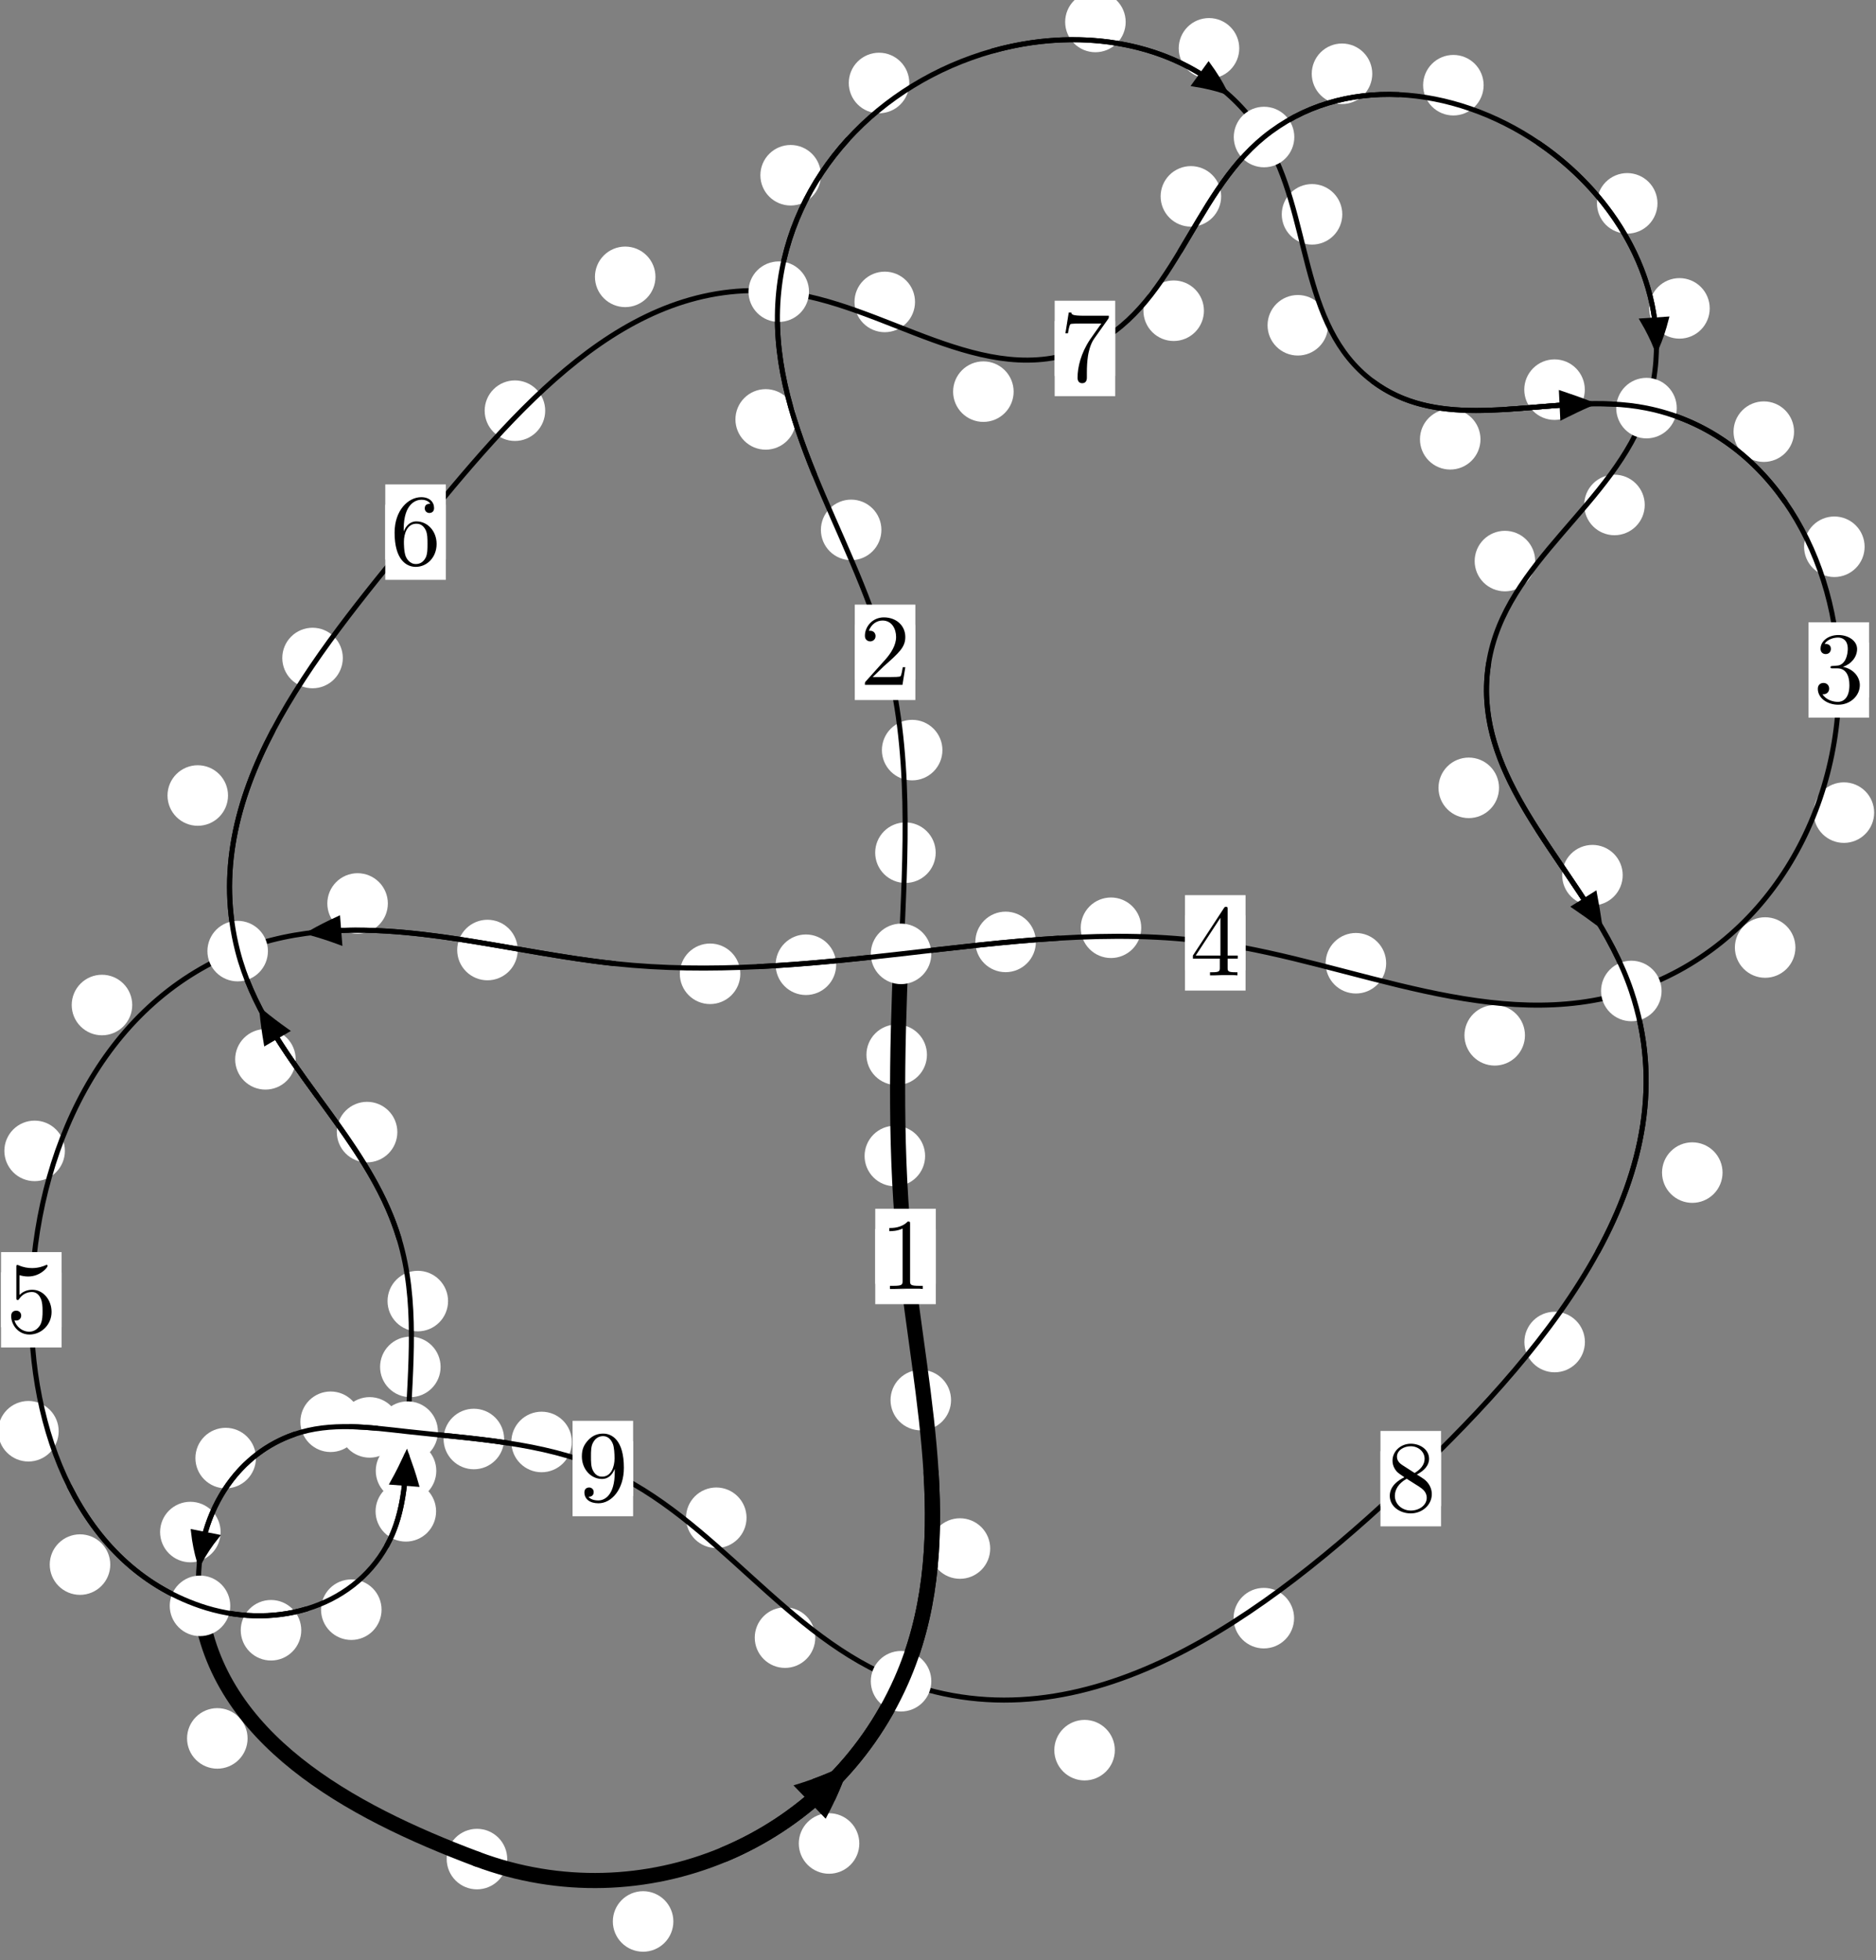 <?xml version="1.0"?>
<!-- Created by MetaPost 1.999 on 2021.07.06:0001 -->
<svg version="1.1" xmlns="http://www.w3.org/2000/svg" xmlns:xlink="http://www.w3.org/1999/xlink" width="185.298" height="193.528" viewBox="0 0 185.298 193.528">
<rect x="0" y="0" width="185.298" height="193.528" fill="#808080" stroke="none"/>
<!-- Original BoundingBox: -89.182678 -26.708252 96.115692 166.820099 -->
  <defs>
    <g transform="scale(0.01,0.01)" id="GLYPHcmr10_49">
      <path style="fill-rule: evenodd;" d="M294 -640C294 -664,294 -666,271 -666C209 -602,121 -602,89 -602L89 -571C109 -571,168 -571,220 -597L220 -79C220 -43,217 -31,127 -31L95 -31L95 -0L257 -0L130 -3L217 -3L257 -3L297 -3L384 -3L419 -0L419 -31L387 -31C297 -31,294 -42,294 -79"></path>
    </g>
    <g transform="scale(0.01,0.01)" id="GLYPHcmr10_50">
      <path style="fill-rule: evenodd;" d="M127 -77L233 -180C389 -318,449 -372,449 -472C449 -586,359 -666,237 -666C124 -666,50 -574,50 -485C50 -429,100 -429,103 -429C120 -429,155 -441,155 -482C155 -508,137 -534,102 -534C94 -534,92 -534,89 -533C112 -598,166 -635,224 -635C315 -635,358 -554,358 -472C358 -392,308 -313,253 -251L61 -37C50 -26,50 -24,50 -0L421 -0L449 -174L424 -174C419 -144,412 -100,402 -85C395 -77,329 -77,307 -77"></path>
    </g>
    <g transform="scale(0.01,0.01)" id="GLYPHcmr10_51">
      <path style="fill-rule: evenodd;" d="M290 -352C372 -379,430 -449,430 -528C430 -610,342 -666,246 -666C145 -666,69 -606,69 -530C69 -497,91 -478,120 -478C151 -478,171 -500,171 -529C171 -579,124 -579,109 -579C140 -628,206 -641,242 -641C283 -641,338 -619,338 -529C338 -517,336 -459,310 -415C280 -367,246 -364,221 -363C213 -362,189 -360,182 -360C174 -359,167 -358,167 -348C167 -337,174 -337,191 -337L235 -337C317 -337,354 -269,354 -171C354 -35,285 -6,241 -6C198 -6,123 -23,88 -82C123 -77,154 -99,154 -137C154 -173,127 -193,98 -193C74 -193,42 -179,42 -135C42 -44,135 22,244 22C366 22,457 -69,457 -171C457 -253,394 -331,290 -352"></path>
    </g>
    <g transform="scale(0.01,0.01)" id="GLYPHcmr10_52">
      <path style="fill-rule: evenodd;" d="M294 -165L294 -78C294 -42,292 -31,218 -31L197 -31L197 -0L332 -0L238 -3L290 -3L332 -3L374 -3L427 -3L468 -0L468 -31L447 -31C373 -31,371 -42,371 -78L371 -165L471 -165L471 -196L371 -196L371 -651C371 -671,371 -677,355 -677C346 -677,343 -677,335 -665L28 -196L28 -165M300 -196L56 -196L300 -569"></path>
    </g>
    <g transform="scale(0.01,0.01)" id="GLYPHcmr10_53">
      <path style="fill-rule: evenodd;" d="M449 -201C449 -320,367 -420,259 -420C211 -420,168 -404,132 -369L132 -564C152 -558,185 -551,217 -551C340 -551,410 -642,410 -655C410 -661,407 -666,400 -666C399 -666,397 -666,392 -663C372 -654,323 -634,256 -634C216 -634,170 -641,123 -662C115 -665,113 -665,111 -665C101 -665,101 -657,101 -641L101 -345C101 -327,101 -319,115 -319C122 -319,124 -322,128 -328C139 -344,176 -398,257 -398C309 -398,334 -352,342 -334C358 -297,360 -258,360 -208C360 -173,360 -113,336 -71C312 -32,275 -6,229 -6C156 -6,99 -59,82 -118C85 -117,88 -116,99 -116C132 -116,149 -141,149 -165C149 -189,132 -214,99 -214C85 -214,50 -207,50 -161C50 -75,119 22,231 22C347 22,449 -74,449 -201"></path>
    </g>
    <g transform="scale(0.01,0.01)" id="GLYPHcmr10_54">
      <path style="fill-rule: evenodd;" d="M132 -328L132 -352C132 -605,256 -641,307 -641C331 -641,373 -635,395 -601C380 -601,340 -601,340 -556C340 -525,364 -510,386 -510C402 -510,432 -519,432 -558C432 -618,388 -666,305 -666C177 -666,42 -537,42 -316C42 -49,158 22,251 22C362 22,457 -72,457 -204C457 -331,368 -427,257 -427C189 -427,152 -376,132 -328M251 -6C188 -6,158 -66,152 -81C134 -128,134 -208,134 -226C134 -304,166 -404,256 -404C272 -404,318 -404,349 -342C367 -305,367 -254,367 -205C367 -157,367 -107,350 -71C320 -11,274 -6,251 -6"></path>
    </g>
    <g transform="scale(0.01,0.01)" id="GLYPHcmr10_55">
      <path style="fill-rule: evenodd;" d="M476 -609C485 -621,485 -623,485 -644L242 -644C120 -644,118 -657,114 -676L89 -676L56 -470L81 -470C84 -486,93 -549,106 -561C113 -567,191 -567,204 -567L411 -567C400 -551,321 -442,299 -409C209 -274,176 -135,176 -33C176 -23,176 22,222 22C268 22,268 -23,268 -33L268 -84C268 -139,271 -194,279 -248C283 -271,297 -357,341 -419"></path>
    </g>
    <g transform="scale(0.01,0.01)" id="GLYPHcmr10_56">
      <path style="fill-rule: evenodd;" d="M163 -457C117 -487,113 -521,113 -538C113 -599,178 -641,249 -641C322 -641,386 -589,386 -517C386 -460,347 -412,287 -377M309 -362C381 -399,430 -451,430 -517C430 -609,341 -666,250 -666C150 -666,69 -592,69 -499C69 -481,71 -436,113 -389C124 -377,161 -352,186 -335C128 -306,42 -250,42 -151C42 -45,144 22,249 22C362 22,457 -61,457 -168C457 -204,446 -249,408 -291C389 -312,373 -322,309 -362M209 -320L332 -242C360 -223,407 -193,407 -132C407 -58,332 -6,250 -6C164 -6,92 -68,92 -151C92 -209,124 -273,209 -320"></path>
    </g>
    <g transform="scale(0.01,0.01)" id="GLYPHcmr10_57">
      <path style="fill-rule: evenodd;" d="M367 -318L367 -286C367 -52,263 -6,205 -6C188 -6,134 -8,107 -42C151 -42,159 -71,159 -88C159 -119,135 -134,113 -134C97 -134,67 -125,67 -86C67 -19,121 22,206 22C335 22,457 -114,457 -329C457 -598,342 -666,253 -666C198 -666,149 -648,106 -603C65 -558,42 -516,42 -441C42 -316,130 -218,242 -218C303 -218,344 -260,367 -318M243 -241C227 -241,181 -241,150 -304C132 -341,132 -391,132 -440C132 -494,132 -541,153 -578C180 -628,218 -641,253 -641C299 -641,332 -607,349 -562C361 -530,365 -467,365 -421C365 -338,331 -241,243 -241"></path>
    </g>
  </defs>
  <path d="M66.51 189.72C66.51 188.927,66.195 188.167,65.635 187.606C65.074 187.046,64.314 186.731,63.521 186.731C62.728 186.731,61.968 187.046,61.408 187.606C60.847 188.167,60.532 188.927,60.532 189.72C60.532 190.512,60.847 191.272,61.408 191.833C61.968 192.393,62.728 192.708,63.521 192.708C64.314 192.708,65.074 192.393,65.635 191.833C66.195 191.272,66.51 190.512,66.51 189.72Z" style="fill: rgb(100%,100%,100%);stroke: none;"></path>
  <path d="M50.1 183.56C50.1 182.768,49.785 182.008,49.225 181.447C48.664 180.887,47.904 180.572,47.111 180.572C46.319 180.572,45.558 180.887,44.998 181.447C44.437 182.008,44.122 182.768,44.122 183.56C44.122 184.353,44.437 185.113,44.998 185.674C45.558 186.234,46.319 186.549,47.111 186.549C47.904 186.549,48.664 186.234,49.225 185.674C49.785 185.113,50.1 184.353,50.1 183.56Z" style="fill: rgb(100%,100%,100%);stroke: none;"></path>
  <path d="M97.805 152.898C97.805 152.106,97.49 151.345,96.93 150.785C96.369 150.224,95.609 149.91,94.817 149.91C94.024 149.91,93.264 150.224,92.703 150.785C92.143 151.345,91.828 152.106,91.828 152.898C91.828 153.691,92.143 154.451,92.703 155.012C93.264 155.572,94.024 155.887,94.817 155.887C95.609 155.887,96.369 155.572,96.93 155.012C97.49 154.451,97.805 153.691,97.805 152.898Z" style="fill: rgb(100%,100%,100%);stroke: none;"></path>
  <path d="M84.877 182.02C84.877 181.227,84.562 180.467,84.001 179.907C83.441 179.346,82.681 179.031,81.888 179.031C81.095 179.031,80.335 179.346,79.775 179.907C79.214 180.467,78.899 181.227,78.899 182.02C78.899 182.813,79.214 183.573,79.775 184.133C80.335 184.694,81.095 185.009,81.888 185.009C82.681 185.009,83.441 184.694,84.001 184.133C84.562 183.573,84.877 182.813,84.877 182.02Z" style="fill: rgb(100%,100%,100%);stroke: none;"></path>
  <path d="M91.376 114.141C91.376 113.348,91.061 112.588,90.5 112.027C89.94 111.467,89.18 111.152,88.387 111.152C87.594 111.152,86.834 111.467,86.274 112.027C85.713 112.588,85.398 113.348,85.398 114.141C85.398 114.933,85.713 115.693,86.274 116.254C86.834 116.814,87.594 117.129,88.387 117.129C89.18 117.129,89.94 116.814,90.5 116.254C91.061 115.693,91.376 114.933,91.376 114.141Z" style="fill: rgb(100%,100%,100%);stroke: none;"></path>
  <path d="M93.938 138.241C93.938 137.448,93.623 136.688,93.063 136.127C92.502 135.567,91.742 135.252,90.95 135.252C90.157 135.252,89.397 135.567,88.836 136.127C88.276 136.688,87.961 137.448,87.961 138.241C87.961 139.033,88.276 139.793,88.836 140.354C89.397 140.914,90.157 141.229,90.95 141.229C91.742 141.229,92.502 140.914,93.063 140.354C93.623 139.793,93.938 139.033,93.938 138.241Z" style="fill: rgb(100%,100%,100%);stroke: none;"></path>
  <path d="M92.421 84.192C92.421 83.399,92.106 82.639,91.546 82.079C90.985 81.518,90.225 81.203,89.432 81.203C88.64 81.203,87.88 81.518,87.319 82.079C86.759 82.639,86.444 83.399,86.444 84.192C86.444 84.985,86.759 85.745,87.319 86.305C87.88 86.866,88.64 87.181,89.432 87.181C90.225 87.181,90.985 86.866,91.546 86.305C92.106 85.745,92.421 84.985,92.421 84.192Z" style="fill: rgb(100%,100%,100%);stroke: none;"></path>
  <path d="M91.557 104.147C91.557 103.354,91.243 102.594,90.682 102.034C90.122 101.473,89.361 101.158,88.569 101.158C87.776 101.158,87.016 101.473,86.455 102.034C85.895 102.594,85.58 103.354,85.58 104.147C85.58 104.94,85.895 105.7,86.455 106.26C87.016 106.821,87.776 107.136,88.569 107.136C89.361 107.136,90.122 106.821,90.682 106.26C91.243 105.7,91.557 104.94,91.557 104.147Z" style="fill: rgb(100%,100%,100%);stroke: none;"></path>
  <path d="M87.059 52.32C87.059 51.528,86.744 50.767,86.184 50.207C85.623 49.646,84.863 49.331,84.071 49.331C83.278 49.331,82.518 49.646,81.957 50.207C81.397 50.767,81.082 51.528,81.082 52.32C81.082 53.113,81.397 53.873,81.957 54.434C82.518 54.994,83.278 55.309,84.071 55.309C84.863 55.309,85.623 54.994,86.184 54.434C86.744 53.873,87.059 53.113,87.059 52.32Z" style="fill: rgb(100%,100%,100%);stroke: none;"></path>
  <path d="M93.085 74.063C93.085 73.27,92.77 72.51,92.21 71.95C91.649 71.389,90.889 71.074,90.097 71.074C89.304 71.074,88.544 71.389,87.983 71.95C87.423 72.51,87.108 73.27,87.108 74.063C87.108 74.856,87.423 75.616,87.983 76.176C88.544 76.737,89.304 77.052,90.097 77.052C90.889 77.052,91.649 76.737,92.21 76.176C92.77 75.616,93.085 74.856,93.085 74.063Z" style="fill: rgb(100%,100%,100%);stroke: none;"></path>
  <path d="M81.083 17.303C81.083 16.511,80.768 15.75,80.207 15.19C79.647 14.63,78.887 14.315,78.094 14.315C77.301 14.315,76.541 14.63,75.981 15.19C75.42 15.75,75.105 16.511,75.105 17.303C75.105 18.096,75.42 18.856,75.981 19.417C76.541 19.977,77.301 20.292,78.094 20.292C78.887 20.292,79.647 19.977,80.207 19.417C80.768 18.856,81.083 18.096,81.083 17.303Z" style="fill: rgb(100%,100%,100%);stroke: none;"></path>
  <path d="M78.619 41.412C78.619 40.619,78.304 39.859,77.743 39.298C77.183 38.738,76.423 38.423,75.63 38.423C74.837 38.423,74.077 38.738,73.517 39.298C72.956 39.859,72.641 40.619,72.641 41.412C72.641 42.204,72.956 42.965,73.517 43.525C74.077 44.085,74.837 44.4,75.63 44.4C76.423 44.4,77.183 44.085,77.743 43.525C78.304 42.965,78.619 42.204,78.619 41.412Z" style="fill: rgb(100%,100%,100%);stroke: none;"></path>
  <path d="M111.186 2.169C111.186 1.376,110.871 0.616,110.311 0.055C109.75 -0.505,108.99 -0.82,108.197 -0.82C107.405 -0.82,106.644 -0.505,106.084 0.055C105.523 0.616,105.209 1.376,105.209 2.169C105.209 2.961,105.523 3.721,106.084 4.282C106.644 4.842,107.405 5.157,108.197 5.157C108.99 5.157,109.75 4.842,110.311 4.282C110.871 3.721,111.186 2.961,111.186 2.169Z" style="fill: rgb(100%,100%,100%);stroke: none;"></path>
  <path d="M89.813 8.195C89.813 7.402,89.498 6.642,88.938 6.081C88.377 5.521,87.617 5.206,86.824 5.206C86.032 5.206,85.271 5.521,84.711 6.081C84.15 6.642,83.836 7.402,83.836 8.195C83.836 8.987,84.15 9.748,84.711 10.308C85.271 10.869,86.032 11.183,86.824 11.183C87.617 11.183,88.377 10.869,88.938 10.308C89.498 9.748,89.813 8.987,89.813 8.195Z" style="fill: rgb(100%,100%,100%);stroke: none;"></path>
  <path d="M132.582 21.163C132.582 20.37,132.267 19.61,131.706 19.049C131.146 18.489,130.386 18.174,129.593 18.174C128.8 18.174,128.04 18.489,127.48 19.049C126.919 19.61,126.604 20.37,126.604 21.163C126.604 21.955,126.919 22.715,127.48 23.276C128.04 23.836,128.8 24.151,129.593 24.151C130.386 24.151,131.146 23.836,131.706 23.276C132.267 22.715,132.582 21.955,132.582 21.163Z" style="fill: rgb(100%,100%,100%);stroke: none;"></path>
  <path d="M122.404 4.773C122.404 3.98,122.089 3.22,121.528 2.659C120.968 2.099,120.208 1.784,119.415 1.784C118.622 1.784,117.862 2.099,117.302 2.659C116.741 3.22,116.426 3.98,116.426 4.773C116.426 5.565,116.741 6.326,117.302 6.886C117.862 7.446,118.622 7.761,119.415 7.761C120.208 7.761,120.968 7.446,121.528 6.886C122.089 6.326,122.404 5.565,122.404 4.773Z" style="fill: rgb(100%,100%,100%);stroke: none;"></path>
  <path d="M146.231 43.374C146.231 42.582,145.916 41.821,145.356 41.261C144.795 40.701,144.035 40.386,143.242 40.386C142.45 40.386,141.689 40.701,141.129 41.261C140.568 41.821,140.254 42.582,140.254 43.374C140.254 44.167,140.568 44.927,141.129 45.488C141.689 46.048,142.45 46.363,143.242 46.363C144.035 46.363,144.795 46.048,145.356 45.488C145.916 44.927,146.231 44.167,146.231 43.374Z" style="fill: rgb(100%,100%,100%);stroke: none;"></path>
  <path d="M131.179 32.117C131.179 31.324,130.864 30.564,130.303 30.003C129.743 29.443,128.983 29.128,128.19 29.128C127.397 29.128,126.637 29.443,126.077 30.003C125.516 30.564,125.201 31.324,125.201 32.117C125.201 32.909,125.516 33.67,126.077 34.23C126.637 34.791,127.397 35.105,128.19 35.105C128.983 35.105,129.743 34.791,130.303 34.23C130.864 33.67,131.179 32.909,131.179 32.117Z" style="fill: rgb(100%,100%,100%);stroke: none;"></path>
  <path d="M177.204 42.621C177.204 41.828,176.89 41.068,176.329 40.508C175.769 39.947,175.008 39.632,174.216 39.632C173.423 39.632,172.663 39.947,172.102 40.508C171.542 41.068,171.227 41.828,171.227 42.621C171.227 43.414,171.542 44.174,172.102 44.734C172.663 45.295,173.423 45.61,174.216 45.61C175.008 45.61,175.769 45.295,176.329 44.734C176.89 44.174,177.204 43.414,177.204 42.621Z" style="fill: rgb(100%,100%,100%);stroke: none;"></path>
  <path d="M156.535 38.473C156.535 37.68,156.22 36.92,155.66 36.36C155.099 35.799,154.339 35.484,153.546 35.484C152.754 35.484,151.993 35.799,151.433 36.36C150.872 36.92,150.557 37.68,150.557 38.473C150.557 39.266,150.872 40.026,151.433 40.586C151.993 41.147,152.754 41.462,153.546 41.462C154.339 41.462,155.099 41.147,155.66 40.586C156.22 40.026,156.535 39.266,156.535 38.473Z" style="fill: rgb(100%,100%,100%);stroke: none;"></path>
  <path d="M185.116 80.236C185.116 79.443,184.801 78.683,184.24 78.123C183.68 77.562,182.92 77.247,182.127 77.247C181.334 77.247,180.574 77.562,180.014 78.123C179.453 78.683,179.138 79.443,179.138 80.236C179.138 81.029,179.453 81.789,180.014 82.349C180.574 82.91,181.334 83.225,182.127 83.225C182.92 83.225,183.68 82.91,184.24 82.349C184.801 81.789,185.116 81.029,185.116 80.236Z" style="fill: rgb(100%,100%,100%);stroke: none;"></path>
  <path d="M184.173 53.986C184.173 53.193,183.858 52.433,183.298 51.873C182.737 51.312,181.977 50.997,181.184 50.997C180.392 50.997,179.632 51.312,179.071 51.873C178.511 52.433,178.196 53.193,178.196 53.986C178.196 54.779,178.511 55.539,179.071 56.099C179.632 56.66,180.392 56.975,181.184 56.975C181.977 56.975,182.737 56.66,183.298 56.099C183.858 55.539,184.173 54.779,184.173 53.986Z" style="fill: rgb(100%,100%,100%);stroke: none;"></path>
  <path d="M150.625 102.225C150.625 101.432,150.31 100.672,149.75 100.111C149.19 99.551,148.429 99.236,147.637 99.236C146.844 99.236,146.084 99.551,145.523 100.111C144.963 100.672,144.648 101.432,144.648 102.225C144.648 103.017,144.963 103.777,145.523 104.338C146.084 104.898,146.844 105.213,147.637 105.213C148.429 105.213,149.19 104.898,149.75 104.338C150.31 103.777,150.625 103.017,150.625 102.225Z" style="fill: rgb(100%,100%,100%);stroke: none;"></path>
  <path d="M177.338 93.556C177.338 92.763,177.023 92.003,176.463 91.442C175.902 90.882,175.142 90.567,174.349 90.567C173.557 90.567,172.796 90.882,172.236 91.442C171.675 92.003,171.36 92.763,171.36 93.556C171.36 94.348,171.675 95.108,172.236 95.669C172.796 96.229,173.557 96.544,174.349 96.544C175.142 96.544,175.902 96.229,176.463 95.669C177.023 95.108,177.338 94.348,177.338 93.556Z" style="fill: rgb(100%,100%,100%);stroke: none;"></path>
  <path d="M112.724 91.605C112.724 90.812,112.41 90.052,111.849 89.491C111.289 88.931,110.528 88.616,109.736 88.616C108.943 88.616,108.183 88.931,107.622 89.491C107.062 90.052,106.747 90.812,106.747 91.605C106.747 92.397,107.062 93.157,107.622 93.718C108.183 94.278,108.943 94.593,109.736 94.593C110.528 94.593,111.289 94.278,111.849 93.718C112.41 93.157,112.724 92.397,112.724 91.605Z" style="fill: rgb(100%,100%,100%);stroke: none;"></path>
  <path d="M136.915 95.108C136.915 94.315,136.6 93.555,136.039 92.995C135.479 92.434,134.719 92.119,133.926 92.119C133.133 92.119,132.373 92.434,131.813 92.995C131.252 93.555,130.937 94.315,130.937 95.108C130.937 95.901,131.252 96.661,131.813 97.221C132.373 97.782,133.133 98.097,133.926 98.097C134.719 98.097,135.479 97.782,136.039 97.221C136.6 96.661,136.915 95.901,136.915 95.108Z" style="fill: rgb(100%,100%,100%);stroke: none;"></path>
  <path d="M82.592 95.257C82.592 94.464,82.277 93.704,81.716 93.144C81.156 92.583,80.396 92.268,79.603 92.268C78.81 92.268,78.05 92.583,77.49 93.144C76.929 93.704,76.614 94.464,76.614 95.257C76.614 96.05,76.929 96.81,77.49 97.37C78.05 97.931,78.81 98.246,79.603 98.246C80.396 98.246,81.156 97.931,81.716 97.37C82.277 96.81,82.592 96.05,82.592 95.257Z" style="fill: rgb(100%,100%,100%);stroke: none;"></path>
  <path d="M102.316 93.002C102.316 92.209,102.001 91.449,101.441 90.888C100.88 90.328,100.12 90.013,99.327 90.013C98.535 90.013,97.774 90.328,97.214 90.888C96.653 91.449,96.339 92.209,96.339 93.002C96.339 93.794,96.653 94.555,97.214 95.115C97.774 95.675,98.535 95.99,99.327 95.99C100.12 95.99,100.88 95.675,101.441 95.115C102.001 94.555,102.316 93.794,102.316 93.002Z" style="fill: rgb(100%,100%,100%);stroke: none;"></path>
  <path d="M51.136 93.803C51.136 93.011,50.821 92.251,50.261 91.69C49.7 91.13,48.94 90.815,48.147 90.815C47.355 90.815,46.594 91.13,46.034 91.69C45.473 92.251,45.159 93.011,45.159 93.803C45.159 94.596,45.473 95.356,46.034 95.917C46.594 96.477,47.355 96.792,48.147 96.792C48.94 96.792,49.7 96.477,50.261 95.917C50.821 95.356,51.136 94.596,51.136 93.803Z" style="fill: rgb(100%,100%,100%);stroke: none;"></path>
  <path d="M73.124 96.151C73.124 95.358,72.809 94.598,72.249 94.037C71.688 93.477,70.928 93.162,70.136 93.162C69.343 93.162,68.583 93.477,68.022 94.037C67.462 94.598,67.147 95.358,67.147 96.151C67.147 96.943,67.462 97.703,68.022 98.264C68.583 98.824,69.343 99.139,70.136 99.139C70.928 99.139,71.688 98.824,72.249 98.264C72.809 97.703,73.124 96.943,73.124 96.151Z" style="fill: rgb(100%,100%,100%);stroke: none;"></path>
  <path d="M13.061 99.233C13.061 98.44,12.746 97.68,12.185 97.119C11.625 96.559,10.865 96.244,10.072 96.244C9.279 96.244,8.519 96.559,7.959 97.119C7.398 97.68,7.083 98.44,7.083 99.233C7.083 100.025,7.398 100.786,7.959 101.346C8.519 101.907,9.279 102.222,10.072 102.222C10.865 102.222,11.625 101.907,12.185 101.346C12.746 100.786,13.061 100.025,13.061 99.233Z" style="fill: rgb(100%,100%,100%);stroke: none;"></path>
  <path d="M38.309 89.207C38.309 88.414,37.994 87.654,37.433 87.094C36.873 86.533,36.113 86.218,35.32 86.218C34.527 86.218,33.767 86.533,33.207 87.094C32.646 87.654,32.331 88.414,32.331 89.207C32.331 90,32.646 90.76,33.207 91.32C33.767 91.881,34.527 92.196,35.32 92.196C36.113 92.196,36.873 91.881,37.433 91.32C37.994 90.76,38.309 90,38.309 89.207Z" style="fill: rgb(100%,100%,100%);stroke: none;"></path>
  <path d="M5.795 141.317C5.795 140.524,5.48 139.764,4.919 139.204C4.359 138.643,3.599 138.328,2.806 138.328C2.013 138.328,1.253 138.643,0.693 139.204C0.132 139.764,-0.183 140.524,-0.183 141.317C-0.183 142.11,0.132 142.87,0.693 143.43C1.253 143.991,2.013 144.306,2.806 144.306C3.599 144.306,4.359 143.991,4.919 143.43C5.48 142.87,5.795 142.11,5.795 141.317Z" style="fill: rgb(100%,100%,100%);stroke: none;"></path>
  <path d="M6.409 113.635C6.409 112.843,6.094 112.083,5.533 111.522C4.973 110.962,4.213 110.647,3.42 110.647C2.627 110.647,1.867 110.962,1.307 111.522C0.746 112.083,0.431 112.843,0.431 113.635C0.431 114.428,0.746 115.188,1.307 115.749C1.867 116.309,2.627 116.624,3.42 116.624C4.213 116.624,4.973 116.309,5.533 115.749C6.094 115.188,6.409 114.428,6.409 113.635Z" style="fill: rgb(100%,100%,100%);stroke: none;"></path>
  <path d="M29.757 160.966C29.757 160.174,29.442 159.414,28.881 158.853C28.321 158.293,27.56 157.978,26.768 157.978C25.975 157.978,25.215 158.293,24.654 158.853C24.094 159.414,23.779 160.174,23.779 160.966C23.779 161.759,24.094 162.519,24.654 163.08C25.215 163.64,25.975 163.955,26.768 163.955C27.56 163.955,28.321 163.64,28.881 163.08C29.442 162.519,29.757 161.759,29.757 160.966Z" style="fill: rgb(100%,100%,100%);stroke: none;"></path>
  <path d="M10.891 154.484C10.891 153.691,10.576 152.931,10.015 152.371C9.455 151.81,8.695 151.495,7.902 151.495C7.109 151.495,6.349 151.81,5.789 152.371C5.228 152.931,4.913 153.691,4.913 154.484C4.913 155.277,5.228 156.037,5.789 156.597C6.349 157.158,7.109 157.473,7.902 157.473C8.695 157.473,9.455 157.158,10.015 156.597C10.576 156.037,10.891 155.277,10.891 154.484Z" style="fill: rgb(100%,100%,100%);stroke: none;"></path>
  <path d="M43.074 149.225C43.074 148.433,42.759 147.673,42.199 147.112C41.638 146.552,40.878 146.237,40.086 146.237C39.293 146.237,38.533 146.552,37.972 147.112C37.412 147.673,37.097 148.433,37.097 149.225C37.097 150.018,37.412 150.778,37.972 151.339C38.533 151.899,39.293 152.214,40.086 152.214C40.878 152.214,41.638 151.899,42.199 151.339C42.759 150.778,43.074 150.018,43.074 149.225Z" style="fill: rgb(100%,100%,100%);stroke: none;"></path>
  <path d="M37.688 158.936C37.688 158.144,37.373 157.384,36.813 156.823C36.252 156.263,35.492 155.948,34.699 155.948C33.907 155.948,33.147 156.263,32.586 156.823C32.026 157.384,31.711 158.144,31.711 158.936C31.711 159.729,32.026 160.489,32.586 161.05C33.147 161.61,33.907 161.925,34.699 161.925C35.492 161.925,36.252 161.61,36.813 161.05C37.373 160.489,37.688 159.729,37.688 158.936Z" style="fill: rgb(100%,100%,100%);stroke: none;"></path>
  <path d="M43.519 134.964C43.519 134.171,43.204 133.411,42.644 132.851C42.083 132.29,41.323 131.975,40.53 131.975C39.738 131.975,38.977 132.29,38.417 132.851C37.856 133.411,37.542 134.171,37.542 134.964C37.542 135.757,37.856 136.517,38.417 137.077C38.977 137.638,39.738 137.953,40.53 137.953C41.323 137.953,42.083 137.638,42.644 137.077C43.204 136.517,43.519 135.757,43.519 134.964Z" style="fill: rgb(100%,100%,100%);stroke: none;"></path>
  <path d="M43.094 145.225C43.094 144.432,42.779 143.672,42.218 143.111C41.658 142.551,40.898 142.236,40.105 142.236C39.312 142.236,38.552 142.551,37.992 143.111C37.431 143.672,37.116 144.432,37.116 145.225C37.116 146.017,37.431 146.777,37.992 147.338C38.552 147.898,39.312 148.213,40.105 148.213C40.898 148.213,41.658 147.898,42.218 147.338C42.779 146.777,43.094 146.017,43.094 145.225Z" style="fill: rgb(100%,100%,100%);stroke: none;"></path>
  <path d="M39.246 111.78C39.246 110.987,38.931 110.227,38.371 109.666C37.81 109.106,37.05 108.791,36.257 108.791C35.465 108.791,34.705 109.106,34.144 109.666C33.584 110.227,33.269 110.987,33.269 111.78C33.269 112.572,33.584 113.332,34.144 113.893C34.705 114.453,35.465 114.768,36.257 114.768C37.05 114.768,37.81 114.453,38.371 113.893C38.931 113.332,39.246 112.572,39.246 111.78Z" style="fill: rgb(100%,100%,100%);stroke: none;"></path>
  <path d="M44.256 128.466C44.256 127.673,43.941 126.913,43.38 126.352C42.82 125.792,42.06 125.477,41.267 125.477C40.474 125.477,39.714 125.792,39.154 126.352C38.593 126.913,38.278 127.673,38.278 128.466C38.278 129.258,38.593 130.018,39.154 130.579C39.714 131.139,40.474 131.454,41.267 131.454C42.06 131.454,42.82 131.139,43.38 130.579C43.941 130.018,44.256 129.258,44.256 128.466Z" style="fill: rgb(100%,100%,100%);stroke: none;"></path>
  <path d="M22.522 78.548C22.522 77.755,22.207 76.995,21.647 76.434C21.086 75.874,20.326 75.559,19.533 75.559C18.741 75.559,17.981 75.874,17.42 76.434C16.86 76.995,16.545 77.755,16.545 78.548C16.545 79.34,16.86 80.1,17.42 80.661C17.981 81.221,18.741 81.536,19.533 81.536C20.326 81.536,21.086 81.221,21.647 80.661C22.207 80.1,22.522 79.34,22.522 78.548Z" style="fill: rgb(100%,100%,100%);stroke: none;"></path>
  <path d="M29.206 104.595C29.206 103.803,28.891 103.042,28.33 102.482C27.77 101.921,27.01 101.607,26.217 101.607C25.424 101.607,24.664 101.921,24.104 102.482C23.543 103.042,23.228 103.803,23.228 104.595C23.228 105.388,23.543 106.148,24.104 106.709C24.664 107.269,25.424 107.584,26.217 107.584C27.01 107.584,27.77 107.269,28.33 106.709C28.891 106.148,29.206 105.388,29.206 104.595Z" style="fill: rgb(100%,100%,100%);stroke: none;"></path>
  <path d="M53.851 40.55C53.851 39.757,53.536 38.997,52.975 38.437C52.415 37.876,51.655 37.561,50.862 37.561C50.069 37.561,49.309 37.876,48.749 38.437C48.188 38.997,47.873 39.757,47.873 40.55C47.873 41.343,48.188 42.103,48.749 42.663C49.309 43.224,50.069 43.539,50.862 43.539C51.655 43.539,52.415 43.224,52.975 42.663C53.536 42.103,53.851 41.343,53.851 40.55Z" style="fill: rgb(100%,100%,100%);stroke: none;"></path>
  <path d="M33.86 64.971C33.86 64.178,33.545 63.418,32.985 62.857C32.424 62.297,31.664 61.982,30.871 61.982C30.079 61.982,29.319 62.297,28.758 62.857C28.198 63.418,27.883 64.178,27.883 64.971C27.883 65.763,28.198 66.523,28.758 67.084C29.319 67.644,30.079 67.959,30.871 67.959C31.664 67.959,32.424 67.644,32.985 67.084C33.545 66.523,33.86 65.763,33.86 64.971Z" style="fill: rgb(100%,100%,100%);stroke: none;"></path>
  <path d="M90.379 29.811C90.379 29.018,90.064 28.258,89.503 27.698C88.943 27.137,88.183 26.822,87.39 26.822C86.597 26.822,85.837 27.137,85.277 27.698C84.716 28.258,84.401 29.018,84.401 29.811C84.401 30.604,84.716 31.364,85.277 31.924C85.837 32.485,86.597 32.8,87.39 32.8C88.183 32.8,88.943 32.485,89.503 31.924C90.064 31.364,90.379 30.604,90.379 29.811Z" style="fill: rgb(100%,100%,100%);stroke: none;"></path>
  <path d="M64.742 27.335C64.742 26.542,64.427 25.782,63.867 25.222C63.306 24.661,62.546 24.346,61.753 24.346C60.961 24.346,60.201 24.661,59.64 25.222C59.08 25.782,58.765 26.542,58.765 27.335C58.765 28.128,59.08 28.888,59.64 29.448C60.201 30.009,60.961 30.324,61.753 30.324C62.546 30.324,63.306 30.009,63.867 29.448C64.427 28.888,64.742 28.128,64.742 27.335Z" style="fill: rgb(100%,100%,100%);stroke: none;"></path>
  <path d="M118.916 30.681C118.916 29.888,118.601 29.128,118.041 28.568C117.48 28.007,116.72 27.692,115.928 27.692C115.135 27.692,114.375 28.007,113.814 28.568C113.254 29.128,112.939 29.888,112.939 30.681C112.939 31.474,113.254 32.234,113.814 32.794C114.375 33.355,115.135 33.67,115.928 33.67C116.72 33.67,117.48 33.355,118.041 32.794C118.601 32.234,118.916 31.474,118.916 30.681Z" style="fill: rgb(100%,100%,100%);stroke: none;"></path>
  <path d="M100.119 38.669C100.119 37.877,99.804 37.117,99.244 36.556C98.683 35.996,97.923 35.681,97.13 35.681C96.338 35.681,95.578 35.996,95.017 36.556C94.457 37.117,94.142 37.877,94.142 38.669C94.142 39.462,94.457 40.222,95.017 40.783C95.578 41.343,96.338 41.658,97.13 41.658C97.923 41.658,98.683 41.343,99.244 40.783C99.804 40.222,100.119 39.462,100.119 38.669Z" style="fill: rgb(100%,100%,100%);stroke: none;"></path>
  <path d="M135.543 7.285C135.543 6.492,135.228 5.732,134.667 5.171C134.107 4.611,133.347 4.296,132.554 4.296C131.761 4.296,131.001 4.611,130.441 5.171C129.88 5.732,129.565 6.492,129.565 7.285C129.565 8.077,129.88 8.837,130.441 9.398C131.001 9.958,131.761 10.273,132.554 10.273C133.347 10.273,134.107 9.958,134.667 9.398C135.228 8.837,135.543 8.077,135.543 7.285Z" style="fill: rgb(100%,100%,100%);stroke: none;"></path>
  <path d="M120.616 19.39C120.616 18.597,120.301 17.837,119.74 17.276C119.18 16.716,118.42 16.401,117.627 16.401C116.834 16.401,116.074 16.716,115.514 17.276C114.953 17.837,114.638 18.597,114.638 19.39C114.638 20.182,114.953 20.943,115.514 21.503C116.074 22.064,116.834 22.378,117.627 22.378C118.42 22.378,119.18 22.064,119.74 21.503C120.301 20.943,120.616 20.182,120.616 19.39Z" style="fill: rgb(100%,100%,100%);stroke: none;"></path>
  <path d="M163.714 20.079C163.714 19.286,163.399 18.526,162.839 17.965C162.278 17.405,161.518 17.09,160.725 17.09C159.933 17.09,159.172 17.405,158.612 17.965C158.052 18.526,157.737 19.286,157.737 20.079C157.737 20.871,158.052 21.632,158.612 22.192C159.172 22.753,159.933 23.067,160.725 23.067C161.518 23.067,162.278 22.753,162.839 22.192C163.399 21.632,163.714 20.871,163.714 20.079Z" style="fill: rgb(100%,100%,100%);stroke: none;"></path>
  <path d="M146.543 8.413C146.543 7.62,146.228 6.86,145.668 6.299C145.107 5.739,144.347 5.424,143.555 5.424C142.762 5.424,142.002 5.739,141.441 6.299C140.881 6.86,140.566 7.62,140.566 8.413C140.566 9.205,140.881 9.966,141.441 10.526C142.002 11.087,142.762 11.401,143.555 11.401C144.347 11.401,145.107 11.087,145.668 10.526C146.228 9.966,146.543 9.205,146.543 8.413Z" style="fill: rgb(100%,100%,100%);stroke: none;"></path>
  <path d="M162.455 49.858C162.455 49.065,162.14 48.305,161.58 47.745C161.019 47.184,160.259 46.869,159.467 46.869C158.674 46.869,157.914 47.184,157.353 47.745C156.793 48.305,156.478 49.065,156.478 49.858C156.478 50.651,156.793 51.411,157.353 51.971C157.914 52.532,158.674 52.847,159.467 52.847C160.259 52.847,161.019 52.532,161.58 51.971C162.14 51.411,162.455 50.651,162.455 49.858Z" style="fill: rgb(100%,100%,100%);stroke: none;"></path>
  <path d="M168.874 30.449C168.874 29.656,168.559 28.896,167.999 28.335C167.439 27.775,166.678 27.46,165.886 27.46C165.093 27.46,164.333 27.775,163.772 28.335C163.212 28.896,162.897 29.656,162.897 30.449C162.897 31.241,163.212 32.001,163.772 32.562C164.333 33.122,165.093 33.437,165.886 33.437C166.678 33.437,167.439 33.122,167.999 32.562C168.559 32.001,168.874 31.241,168.874 30.449Z" style="fill: rgb(100%,100%,100%);stroke: none;"></path>
  <path d="M148.062 77.79C148.062 76.997,147.747 76.237,147.186 75.676C146.626 75.116,145.866 74.801,145.073 74.801C144.28 74.801,143.52 75.116,142.96 75.676C142.399 76.237,142.084 76.997,142.084 77.79C142.084 78.582,142.399 79.342,142.96 79.903C143.52 80.463,144.28 80.778,145.073 80.778C145.866 80.778,146.626 80.463,147.186 79.903C147.747 79.342,148.062 78.582,148.062 77.79Z" style="fill: rgb(100%,100%,100%);stroke: none;"></path>
  <path d="M151.634 55.4C151.634 54.607,151.319 53.847,150.759 53.286C150.198 52.726,149.438 52.411,148.645 52.411C147.853 52.411,147.093 52.726,146.532 53.286C145.972 53.847,145.657 54.607,145.657 55.4C145.657 56.192,145.972 56.952,146.532 57.513C147.093 58.073,147.853 58.388,148.645 58.388C149.438 58.388,150.198 58.073,150.759 57.513C151.319 56.952,151.634 56.192,151.634 55.4Z" style="fill: rgb(100%,100%,100%);stroke: none;"></path>
  <path d="M170.141 115.779C170.141 114.986,169.826 114.226,169.266 113.665C168.705 113.105,167.945 112.79,167.153 112.79C166.36 112.79,165.6 113.105,165.039 113.665C164.479 114.226,164.164 114.986,164.164 115.779C164.164 116.572,164.479 117.332,165.039 117.892C165.6 118.453,166.36 118.768,167.153 118.768C167.945 118.768,168.705 118.453,169.266 117.892C169.826 117.332,170.141 116.572,170.141 115.779Z" style="fill: rgb(100%,100%,100%);stroke: none;"></path>
  <path d="M160.279 86.413C160.279 85.62,159.964 84.86,159.404 84.299C158.843 83.739,158.083 83.424,157.291 83.424C156.498 83.424,155.738 83.739,155.177 84.299C154.617 84.86,154.302 85.62,154.302 86.413C154.302 87.205,154.617 87.966,155.177 88.526C155.738 89.087,156.498 89.402,157.291 89.402C158.083 89.402,158.843 89.087,159.404 88.526C159.964 87.966,160.279 87.205,160.279 86.413Z" style="fill: rgb(100%,100%,100%);stroke: none;"></path>
  <path d="M127.821 159.773C127.821 158.98,127.506 158.22,126.946 157.659C126.385 157.099,125.625 156.784,124.832 156.784C124.04 156.784,123.279 157.099,122.719 157.659C122.159 158.22,121.844 158.98,121.844 159.773C121.844 160.565,122.159 161.326,122.719 161.886C123.279 162.447,124.04 162.761,124.832 162.761C125.625 162.761,126.385 162.447,126.946 161.886C127.506 161.326,127.821 160.565,127.821 159.773Z" style="fill: rgb(100%,100%,100%);stroke: none;"></path>
  <path d="M156.546 132.508C156.546 131.715,156.231 130.955,155.67 130.395C155.11 129.834,154.35 129.519,153.557 129.519C152.764 129.519,152.004 129.834,151.444 130.395C150.883 130.955,150.568 131.715,150.568 132.508C150.568 133.301,150.883 134.061,151.444 134.621C152.004 135.182,152.764 135.497,153.557 135.497C154.35 135.497,155.11 135.182,155.67 134.621C156.231 134.061,156.546 133.301,156.546 132.508Z" style="fill: rgb(100%,100%,100%);stroke: none;"></path>
  <path d="M80.527 161.696C80.527 160.903,80.212 160.143,79.651 159.583C79.091 159.022,78.331 158.707,77.538 158.707C76.745 158.707,75.985 159.022,75.425 159.583C74.864 160.143,74.549 160.903,74.549 161.696C74.549 162.489,74.864 163.249,75.425 163.809C75.985 164.37,76.745 164.685,77.538 164.685C78.331 164.685,79.091 164.37,79.651 163.809C80.212 163.249,80.527 162.489,80.527 161.696Z" style="fill: rgb(100%,100%,100%);stroke: none;"></path>
  <path d="M110.116 172.807C110.116 172.014,109.801 171.254,109.24 170.694C108.68 170.133,107.92 169.818,107.127 169.818C106.334 169.818,105.574 170.133,105.014 170.694C104.453 171.254,104.138 172.014,104.138 172.807C104.138 173.6,104.453 174.36,105.014 174.92C105.574 175.481,106.334 175.796,107.127 175.796C107.92 175.796,108.68 175.481,109.24 174.92C109.801 174.36,110.116 173.6,110.116 172.807Z" style="fill: rgb(100%,100%,100%);stroke: none;"></path>
  <path d="M56.484 142.376C56.484 141.583,56.169 140.823,55.609 140.263C55.048 139.702,54.288 139.387,53.495 139.387C52.703 139.387,51.942 139.702,51.382 140.263C50.821 140.823,50.507 141.583,50.507 142.376C50.507 143.169,50.821 143.929,51.382 144.489C51.942 145.05,52.703 145.365,53.495 145.365C54.288 145.365,55.048 145.05,55.609 144.489C56.169 143.929,56.484 143.169,56.484 142.376Z" style="fill: rgb(100%,100%,100%);stroke: none;"></path>
  <path d="M73.737 149.86C73.737 149.067,73.422 148.307,72.862 147.747C72.301 147.186,71.541 146.871,70.749 146.871C69.956 146.871,69.196 147.186,68.635 147.747C68.075 148.307,67.76 149.067,67.76 149.86C67.76 150.653,68.075 151.413,68.635 151.973C69.196 152.534,69.956 152.849,70.749 152.849C71.541 152.849,72.301 152.534,72.862 151.973C73.422 151.413,73.737 150.653,73.737 149.86Z" style="fill: rgb(100%,100%,100%);stroke: none;"></path>
  <path d="M39.498 140.937C39.498 140.144,39.183 139.384,38.623 138.824C38.062 138.263,37.302 137.948,36.51 137.948C35.717 137.948,34.957 138.263,34.396 138.824C33.836 139.384,33.521 140.144,33.521 140.937C33.521 141.73,33.836 142.49,34.396 143.05C34.957 143.611,35.717 143.926,36.51 143.926C37.302 143.926,38.062 143.611,38.623 143.05C39.183 142.49,39.498 141.73,39.498 140.937Z" style="fill: rgb(100%,100%,100%);stroke: none;"></path>
  <path d="M49.792 142.083C49.792 141.29,49.477 140.53,48.916 139.97C48.356 139.409,47.596 139.094,46.803 139.094C46.01 139.094,45.25 139.409,44.69 139.97C44.129 140.53,43.814 141.29,43.814 142.083C43.814 142.876,44.129 143.636,44.69 144.196C45.25 144.757,46.01 145.072,46.803 145.072C47.596 145.072,48.356 144.757,48.916 144.196C49.477 143.636,49.792 142.876,49.792 142.083Z" style="fill: rgb(100%,100%,100%);stroke: none;"></path>
  <path d="M25.279 143.967C25.279 143.174,24.964 142.414,24.403 141.854C23.843 141.293,23.083 140.978,22.29 140.978C21.497 140.978,20.737 141.293,20.176 141.854C19.616 142.414,19.301 143.174,19.301 143.967C19.301 144.76,19.616 145.52,20.176 146.08C20.737 146.641,21.497 146.956,22.29 146.956C23.083 146.956,23.843 146.641,24.403 146.08C24.964 145.52,25.279 144.76,25.279 143.967Z" style="fill: rgb(100%,100%,100%);stroke: none;"></path>
  <path d="M35.646 140.381C35.646 139.589,35.331 138.829,34.771 138.268C34.21 137.708,33.45 137.393,32.657 137.393C31.865 137.393,31.105 137.708,30.544 138.268C29.984 138.829,29.669 139.589,29.669 140.381C29.669 141.174,29.984 141.934,30.544 142.495C31.105 143.055,31.865 143.37,32.657 143.37C33.45 143.37,34.21 143.055,34.771 142.495C35.331 141.934,35.646 141.174,35.646 140.381Z" style="fill: rgb(100%,100%,100%);stroke: none;"></path>
  <path d="M24.454 171.646C24.454 170.853,24.139 170.093,23.578 169.533C23.018 168.972,22.258 168.657,21.465 168.657C20.672 168.657,19.912 168.972,19.352 169.533C18.791 170.093,18.476 170.853,18.476 171.646C18.476 172.439,18.791 173.199,19.352 173.759C19.912 174.32,20.672 174.635,21.465 174.635C22.258 174.635,23.018 174.32,23.578 173.759C24.139 173.199,24.454 172.439,24.454 171.646Z" style="fill: rgb(100%,100%,100%);stroke: none;"></path>
  <path d="M21.79 151.27C21.79 150.478,21.475 149.718,20.915 149.157C20.354 148.597,19.594 148.282,18.801 148.282C18.009 148.282,17.249 148.597,16.688 149.157C16.128 149.718,15.813 150.478,15.813 151.27C15.813 152.063,16.128 152.823,16.688 153.384C17.249 153.944,18.009 154.259,18.801 154.259C19.594 154.259,20.354 153.944,20.915 153.384C21.475 152.823,21.79 152.063,21.79 151.27Z" style="fill: rgb(100%,100%,100%);stroke: none;"></path>
  <path d="M47.111 183.56C63.521 189.72,81.888 182.02,89 166C94.817 152.898,90.95 138.241,89.442 124.061C88.387 114.141,88.569 104.147,89 94.183C89.432 84.192,90.097 74.063,87.421 64.409C84.071 52.32,75.63 41.412,76.919 28.8C78.094 17.303,86.824 8.195,98.038 5.033C108.197 2.169,119.415 4.773,124.853 13.53C129.593 21.163,128.19 32.117,135.591 37.652C143.242 43.374,153.546 38.473,162.629 40.296C174.216 42.621,181.184 53.986,181.621 66.151C182.127 80.236,174.349 93.556,161.13 97.846C147.637 102.225,133.926 95.108,120.036 93.096C109.736 91.605,99.327 93.002,89 94.183C79.603 95.257,70.136 96.151,60.724 95.146C48.147 93.803,35.32 89.207,23.475 93.91C10.072 99.233,3.42 113.635,3.094 128.338C2.806 141.317,7.902 154.484,19.754 158.556C26.768 160.966,34.699 158.936,38.202 152.622C40.086 149.225,40.105 145.225,40.265 141.355C40.53 134.964,41.267 128.466,39.423 122.323C36.257 111.78,26.217 104.595,23.475 93.91C19.533 78.548,30.871 64.971,41.046 52.541C50.862 40.55,61.753 27.335,76.919 28.8C87.39 29.811,97.13 38.669,107.163 34.406C115.928 30.681,117.627 19.39,124.853 13.53C132.554 7.285,143.555 8.413,151.949 14.116C160.725 20.079,165.886 30.449,162.629 40.296C159.467 49.858,148.645 55.4,147.037 65.479C145.073 77.79,157.291 86.413,161.13 97.846C167.153 115.779,153.557 132.508,139.344 145.999C124.832 159.773,107.127 172.807,89 166C77.538 161.696,70.749 149.86,59.543 144.999C53.495 142.376,46.803 142.083,40.265 141.355C36.51 140.937,32.657 140.381,29.076 141.62C22.29 143.967,18.801 151.27,19.754 158.556C21.465 171.646,34.417 178.796,47.111 183.56" style="stroke:rgb(0%,0%,0%); stroke-width: 0.498;stroke-linecap: round;stroke-linejoin: round;stroke-miterlimit: 10;fill: none;"></path>
  <path d="M47.111 183.56C63.521 189.72,81.888 182.02,89 166C94.817 152.898,90.95 138.241,89.442 124.061C88.387 114.141,88.569 104.147,89 94.183" style="stroke:rgb(0%,0%,0%); stroke-width: 1.494;stroke-linecap: round;stroke-linejoin: round;stroke-miterlimit: 10;fill: none;"></path>
  <path d="M19.754 158.556C21.465 171.646,34.417 178.796,47.111 183.56" style="stroke:rgb(0%,0%,0%); stroke-width: 1.494;stroke-linecap: round;stroke-linejoin: round;stroke-miterlimit: 10;fill: none;"></path>
  <path d="M91.989 166C91.989 165.207,91.674 164.447,91.113 163.887C90.553 163.326,89.793 163.011,89 163.011C88.207 163.011,87.447 163.326,86.887 163.887C86.326 164.447,86.011 165.207,86.011 166C86.011 166.793,86.326 167.553,86.887 168.113C87.447 168.674,88.207 168.989,89 168.989C89.793 168.989,90.553 168.674,91.113 168.113C91.674 167.553,91.989 166.793,91.989 166Z" style="fill: rgb(100%,100%,100%);stroke: none;"></path>
  <path d="M71.542 183.097C79.074 179.94,85.444 174.01,89 166C91.908 159.449,92.396 152.509,91.968 145.435" style="stroke:rgb(0%,0%,0%); stroke-width: 1.494;stroke-linecap: round;stroke-linejoin: round;stroke-miterlimit: 10;fill: none;"></path>
  <path d="M79.908 28.8C79.908 28.007,79.593 27.247,79.032 26.686C78.472 26.126,77.712 25.811,76.919 25.811C76.126 25.811,75.366 26.126,74.806 26.686C74.245 27.247,73.93 28.007,73.93 28.8C73.93 29.592,74.245 30.353,74.806 30.913C75.366 31.474,76.126 31.788,76.919 31.788C77.712 31.788,78.472 31.474,79.032 30.913C79.593 30.353,79.908 29.592,79.908 28.8Z" style="fill: rgb(100%,100%,100%);stroke: none;"></path>
  <path d="M80.43 46.801C78.062 40.986,76.274 35.106,76.919 28.8C77.506 23.052,79.983 17.9,83.714 13.791" style="stroke:rgb(0%,0%,0%); stroke-width: 0.498;stroke-linecap: round;stroke-linejoin: round;stroke-miterlimit: 10;fill: none;"></path>
  <path d="M165.618 40.296C165.618 39.503,165.303 38.743,164.742 38.183C164.182 37.622,163.422 37.307,162.629 37.307C161.836 37.307,161.076 37.622,160.516 38.183C159.955 38.743,159.64 39.503,159.64 40.296C159.64 41.089,159.955 41.849,160.516 42.409C161.076 42.97,161.836 43.285,162.629 43.285C163.422 43.285,164.182 42.97,164.742 42.409C165.303 41.849,165.618 41.089,165.618 40.296Z" style="fill: rgb(100%,100%,100%);stroke: none;"></path>
  <path d="M148.573 40.436C153.241 40.154,158.088 39.384,162.629 40.296C168.422 41.458,173.061 44.881,176.306 49.534" style="stroke:rgb(0%,0%,0%); stroke-width: 0.498;stroke-linecap: round;stroke-linejoin: round;stroke-miterlimit: 10;fill: none;"></path>
  <path d="M91.989 94.183C91.989 93.39,91.674 92.63,91.113 92.069C90.553 91.509,89.793 91.194,89 91.194C88.207 91.194,87.447 91.509,86.887 92.069C86.326 92.63,86.011 93.39,86.011 94.183C86.011 94.975,86.326 95.735,86.887 96.296C87.447 96.856,88.207 97.171,89 97.171C89.793 97.171,90.553 96.856,91.113 96.296C91.674 95.735,91.989 94.975,91.989 94.183Z" style="fill: rgb(100%,100%,100%);stroke: none;"></path>
  <path d="M104.528 92.637C99.348 92.948,94.164 93.592,89 94.183C84.301 94.72,79.585 95.212,74.867 95.444" style="stroke:rgb(0%,0%,0%); stroke-width: 0.498;stroke-linecap: round;stroke-linejoin: round;stroke-miterlimit: 10;fill: none;"></path>
  <path d="M22.743 158.556C22.743 157.764,22.428 157.004,21.867 156.443C21.307 155.883,20.547 155.568,19.754 155.568C18.961 155.568,18.201 155.883,17.641 156.443C17.08 157.004,16.765 157.764,16.765 158.556C16.765 159.349,17.08 160.109,17.641 160.67C18.201 161.23,18.961 161.545,19.754 161.545C20.547 161.545,21.307 161.23,21.867 160.67C22.428 160.109,22.743 159.349,22.743 158.556Z" style="fill: rgb(100%,100%,100%);stroke: none;"></path>
  <path d="M6.871 146.787C9.591 152.21,13.828 156.52,19.754 158.556C23.261 159.761,26.997 159.856,30.295 158.861" style="stroke:rgb(0%,0%,0%); stroke-width: 0.498;stroke-linecap: round;stroke-linejoin: round;stroke-miterlimit: 10;fill: none;"></path>
  <path d="M26.464 93.91C26.464 93.118,26.149 92.358,25.589 91.797C25.028 91.237,24.268 90.922,23.475 90.922C22.683 90.922,21.923 91.237,21.362 91.797C20.802 92.358,20.487 93.118,20.487 93.91C20.487 94.703,20.802 95.463,21.362 96.024C21.923 96.584,22.683 96.899,23.475 96.899C24.268 96.899,25.028 96.584,25.589 96.024C26.149 95.463,26.464 94.703,26.464 93.91Z" style="fill: rgb(100%,100%,100%);stroke: none;"></path>
  <path d="M31.29 108.17C28.042 103.72,24.846 99.253,23.475 93.91C21.504 86.229,23.353 78.994,26.967 72.126" style="stroke:rgb(0%,0%,0%); stroke-width: 0.498;stroke-linecap: round;stroke-linejoin: round;stroke-miterlimit: 10;fill: none;"></path>
  <path d="M127.842 13.53C127.842 12.737,127.527 11.977,126.966 11.416C126.406 10.856,125.646 10.541,124.853 10.541C124.06 10.541,123.3 10.856,122.74 11.416C122.179 11.977,121.864 12.737,121.864 13.53C121.864 14.322,122.179 15.083,122.74 15.643C123.3 16.203,124.06 16.518,124.853 16.518C125.646 16.518,126.406 16.203,126.966 15.643C127.527 15.083,127.842 14.322,127.842 13.53Z" style="fill: rgb(100%,100%,100%);stroke: none;"></path>
  <path d="M116.585 24.768C119.009 20.748,121.24 16.46,124.853 13.53C128.703 10.407,133.379 9.128,138.141 9.342" style="stroke:rgb(0%,0%,0%); stroke-width: 0.498;stroke-linecap: round;stroke-linejoin: round;stroke-miterlimit: 10;fill: none;"></path>
  <path d="M164.119 97.846C164.119 97.053,163.804 96.293,163.243 95.732C162.683 95.172,161.923 94.857,161.13 94.857C160.337 94.857,159.577 95.172,159.017 95.732C158.456 96.293,158.141 97.053,158.141 97.846C158.141 98.638,158.456 99.398,159.017 99.959C159.577 100.519,160.337 100.834,161.13 100.834C161.923 100.834,162.683 100.519,163.243 99.959C163.804 99.398,164.119 98.638,164.119 97.846Z" style="fill: rgb(100%,100%,100%);stroke: none;"></path>
  <path d="M151.907 81.991C155.196 87.115,159.21 92.129,161.13 97.846C164.141 106.812,162.248 115.478,157.825 123.588" style="stroke:rgb(0%,0%,0%); stroke-width: 0.498;stroke-linecap: round;stroke-linejoin: round;stroke-miterlimit: 10;fill: none;"></path>
  <path d="M43.254 141.355C43.254 140.563,42.939 139.802,42.379 139.242C41.818 138.681,41.058 138.367,40.265 138.367C39.473 138.367,38.713 138.681,38.152 139.242C37.592 139.802,37.277 140.563,37.277 141.355C37.277 142.148,37.592 142.908,38.152 143.469C38.713 144.029,39.473 144.344,40.265 144.344C41.058 144.344,41.818 144.029,42.379 143.469C42.939 142.908,43.254 142.148,43.254 141.355Z" style="fill: rgb(100%,100%,100%);stroke: none;"></path>
  <path d="M50.088 142.466C46.842 141.974,43.534 141.719,40.265 141.355C38.387 141.146,36.485 140.903,34.605 140.866" style="stroke:rgb(0%,0%,0%); stroke-width: 0.498;stroke-linecap: round;stroke-linejoin: round;stroke-miterlimit: 10;fill: none;"></path>
  <path d="M47.111 183.56C60.239 188.488,74.62 184.545,83.488 174.569" style="stroke:rgb(0%,0%,0%); stroke-width: 0.498;stroke-linecap: round;stroke-linejoin: round;stroke-miterlimit: 10;fill: none;"></path>
  <path d="M81.495 179.155C82.27 177.688,82.937 176.156,83.488 174.569C81.977 175.302,80.421 175.913,78.836 176.402Z" style="stroke:rgb(0%,0%,0%); stroke-width: 0.498;fill: rgb(0%,0%,0%);"></path>
  <path d="M47.111 183.56C60.239 188.488,74.62 184.545,83.488 174.569" style="stroke:rgb(0%,0%,0%); stroke-width: 0.498;stroke-linecap: round;stroke-linejoin: round;stroke-miterlimit: 10;fill: none;"></path>
  <path d="M82.376 177.356C82.787 176.448,83.159 175.518,83.488 174.569C82.584 175.007,81.664 175.402,80.731 175.753Z" style="stroke:rgb(0%,0%,0%); stroke-width: 0.498;fill: rgb(0%,0%,0%);"></path>
  <path d="M98.038 5.033C106.165 2.742,114.97 3.95,120.951 9.008" style="stroke:rgb(0%,0%,0%); stroke-width: 0.498;stroke-linecap: round;stroke-linejoin: round;stroke-miterlimit: 10;fill: none;"></path>
  <path d="M118.032 8.316C119.02 8.473,119.995 8.703,120.951 9.008C120.491 8.116,119.964 7.264,119.377 6.455Z" style="stroke:rgb(0%,0%,0%); stroke-width: 0.498;fill: rgb(0%,0%,0%);"></path>
  <path d="M135.591 37.652C141.712 42.23,149.531 40.009,157.064 39.87" style="stroke:rgb(0%,0%,0%); stroke-width: 0.498;stroke-linecap: round;stroke-linejoin: round;stroke-miterlimit: 10;fill: none;"></path>
  <path d="M154.35 41.15C155.248 40.701,156.151 40.268,157.064 39.87C156.137 39.506,155.192 39.174,154.24 38.856Z" style="stroke:rgb(0%,0%,0%); stroke-width: 0.498;fill: rgb(0%,0%,0%);"></path>
  <path d="M60.724 95.146C50.663 94.072,40.441 90.915,30.69 92.104" style="stroke:rgb(0%,0%,0%); stroke-width: 0.498;stroke-linecap: round;stroke-linejoin: round;stroke-miterlimit: 10;fill: none;"></path>
  <path d="M33.363 90.743C32.453 91.161,31.561 91.612,30.69 92.104C31.653 92.372,32.603 92.683,33.543 93.032Z" style="stroke:rgb(0%,0%,0%); stroke-width: 0.498;fill: rgb(0%,0%,0%);"></path>
  <path d="M38.202 152.622C39.709 149.905,40.023 146.801,40.17 143.687" style="stroke:rgb(0%,0%,0%); stroke-width: 0.498;stroke-linecap: round;stroke-linejoin: round;stroke-miterlimit: 10;fill: none;"></path>
  <path d="M41.104 146.538C40.833 145.581,40.51 144.631,40.17 143.687C39.743 144.595,39.3 145.495,38.814 146.363Z" style="stroke:rgb(0%,0%,0%); stroke-width: 0.498;fill: rgb(0%,0%,0%);"></path>
  <path d="M39.423 122.323C36.891 113.888,29.958 107.603,25.883 99.956" style="stroke:rgb(0%,0%,0%); stroke-width: 0.498;stroke-linecap: round;stroke-linejoin: round;stroke-miterlimit: 10;fill: none;"></path>
  <path d="M28.27 101.773C27.452 101.193,26.653 100.59,25.883 99.956C25.979 100.949,26.118 101.94,26.286 102.929Z" style="stroke:rgb(0%,0%,0%); stroke-width: 0.498;fill: rgb(0%,0%,0%);"></path>
  <path d="M151.949 14.116C158.97 18.886,163.677 26.477,163.611 34.364" style="stroke:rgb(0%,0%,0%); stroke-width: 0.498;stroke-linecap: round;stroke-linejoin: round;stroke-miterlimit: 10;fill: none;"></path>
  <path d="M162.279 31.676C162.788 32.536,163.235 33.433,163.611 34.364C164.003 33.44,164.322 32.49,164.57 31.521Z" style="stroke:rgb(0%,0%,0%); stroke-width: 0.498;fill: rgb(0%,0%,0%);"></path>
  <path d="M147.037 65.479C145.466 75.327,152.971 82.816,158.002 91.271" style="stroke:rgb(0%,0%,0%); stroke-width: 0.498;stroke-linecap: round;stroke-linejoin: round;stroke-miterlimit: 10;fill: none;"></path>
  <path d="M155.557 89.532C156.385 90.098,157.203 90.675,158.002 91.271C157.859 90.285,157.688 89.299,157.503 88.313Z" style="stroke:rgb(0%,0%,0%); stroke-width: 0.498;fill: rgb(0%,0%,0%);"></path>
  <path d="M29.076 141.62C23.647 143.498,20.329 148.547,19.706 154.223" style="stroke:rgb(0%,0%,0%); stroke-width: 0.498;stroke-linecap: round;stroke-linejoin: round;stroke-miterlimit: 10;fill: none;"></path>
  <path d="M19.117 151.281C19.226 152.266,19.423 153.252,19.706 154.223C20.193 153.336,20.75 152.5,21.37 151.726Z" style="stroke:rgb(0%,0%,0%); stroke-width: 0.498;fill: rgb(0%,0%,0%);"></path>
  <path d="M86.451 126.771L92.433 126.771L92.433 119.351L86.451 119.351Z" style="fill: rgb(100%,100%,100%);stroke: none;"></path>
  <path d="M86.451 128.771L92.433 128.771L92.433 121.351L86.451 121.351Z" style="fill: rgb(100%,100%,100%);stroke: none;"></path>
  <g transform="translate(86.951 127.271)" style="fill: rgb(0%,0%,0%);">
    <use xlink:href="#GLYPHcmr10_49"></use>
  </g>
  <path d="M84.43 67.119L90.412 67.119L90.412 59.699L84.43 59.699Z" style="fill: rgb(100%,100%,100%);stroke: none;"></path>
  <path d="M84.43 69.119L90.412 69.119L90.412 61.699L84.43 61.699Z" style="fill: rgb(100%,100%,100%);stroke: none;"></path>
  <g transform="translate(84.93 67.619)" style="fill: rgb(0%,0%,0%);">
    <use xlink:href="#GLYPHcmr10_50"></use>
  </g>
  <path d="M178.631 68.861L184.612 68.861L184.612 61.441L178.631 61.441Z" style="fill: rgb(100%,100%,100%);stroke: none;"></path>
  <path d="M178.631 70.861L184.612 70.861L184.612 63.441L178.631 63.441Z" style="fill: rgb(100%,100%,100%);stroke: none;"></path>
  <g transform="translate(179.131 69.361)" style="fill: rgb(0%,0%,0%);">
    <use xlink:href="#GLYPHcmr10_51"></use>
  </g>
  <path d="M117.046 95.807L123.027 95.807L123.027 88.386L117.046 88.386Z" style="fill: rgb(100%,100%,100%);stroke: none;"></path>
  <path d="M117.046 97.807L123.027 97.807L123.027 90.386L117.046 90.386Z" style="fill: rgb(100%,100%,100%);stroke: none;"></path>
  <g transform="translate(117.546 96.307)" style="fill: rgb(0%,0%,0%);">
    <use xlink:href="#GLYPHcmr10_52"></use>
  </g>
  <path d="M0.103 131.048L6.085 131.048L6.085 123.628L0.103 123.628Z" style="fill: rgb(100%,100%,100%);stroke: none;"></path>
  <path d="M0.103 133.048L6.085 133.048L6.085 125.628L0.103 125.628Z" style="fill: rgb(100%,100%,100%);stroke: none;"></path>
  <g transform="translate(0.603 131.548)" style="fill: rgb(0%,0%,0%);">
    <use xlink:href="#GLYPHcmr10_53"></use>
  </g>
  <path d="M38.055 55.251L44.037 55.251L44.037 47.831L38.055 47.831Z" style="fill: rgb(100%,100%,100%);stroke: none;"></path>
  <path d="M38.055 57.251L44.037 57.251L44.037 49.831L38.055 49.831Z" style="fill: rgb(100%,100%,100%);stroke: none;"></path>
  <g transform="translate(38.555 55.751)" style="fill: rgb(0%,0%,0%);">
    <use xlink:href="#GLYPHcmr10_54"></use>
  </g>
  <path d="M104.173 37.116L110.154 37.116L110.154 29.695L104.173 29.695Z" style="fill: rgb(100%,100%,100%);stroke: none;"></path>
  <path d="M104.173 39.116L110.154 39.116L110.154 31.695L104.173 31.695Z" style="fill: rgb(100%,100%,100%);stroke: none;"></path>
  <g transform="translate(104.673 37.616)" style="fill: rgb(0%,0%,0%);">
    <use xlink:href="#GLYPHcmr10_55"></use>
  </g>
  <path d="M136.353 148.709L142.335 148.709L142.335 141.289L136.353 141.289Z" style="fill: rgb(100%,100%,100%);stroke: none;"></path>
  <path d="M136.353 150.709L142.335 150.709L142.335 143.289L136.353 143.289Z" style="fill: rgb(100%,100%,100%);stroke: none;"></path>
  <g transform="translate(136.853 149.209)" style="fill: rgb(0%,0%,0%);">
    <use xlink:href="#GLYPHcmr10_56"></use>
  </g>
  <path d="M56.552 147.71L62.534 147.71L62.534 140.289L56.552 140.289Z" style="fill: rgb(100%,100%,100%);stroke: none;"></path>
  <path d="M56.552 149.71L62.534 149.71L62.534 142.289L56.552 142.289Z" style="fill: rgb(100%,100%,100%);stroke: none;"></path>
  <g transform="translate(57.052 148.21)" style="fill: rgb(0%,0%,0%);">
    <use xlink:href="#GLYPHcmr10_57"></use>
  </g>
</svg>
